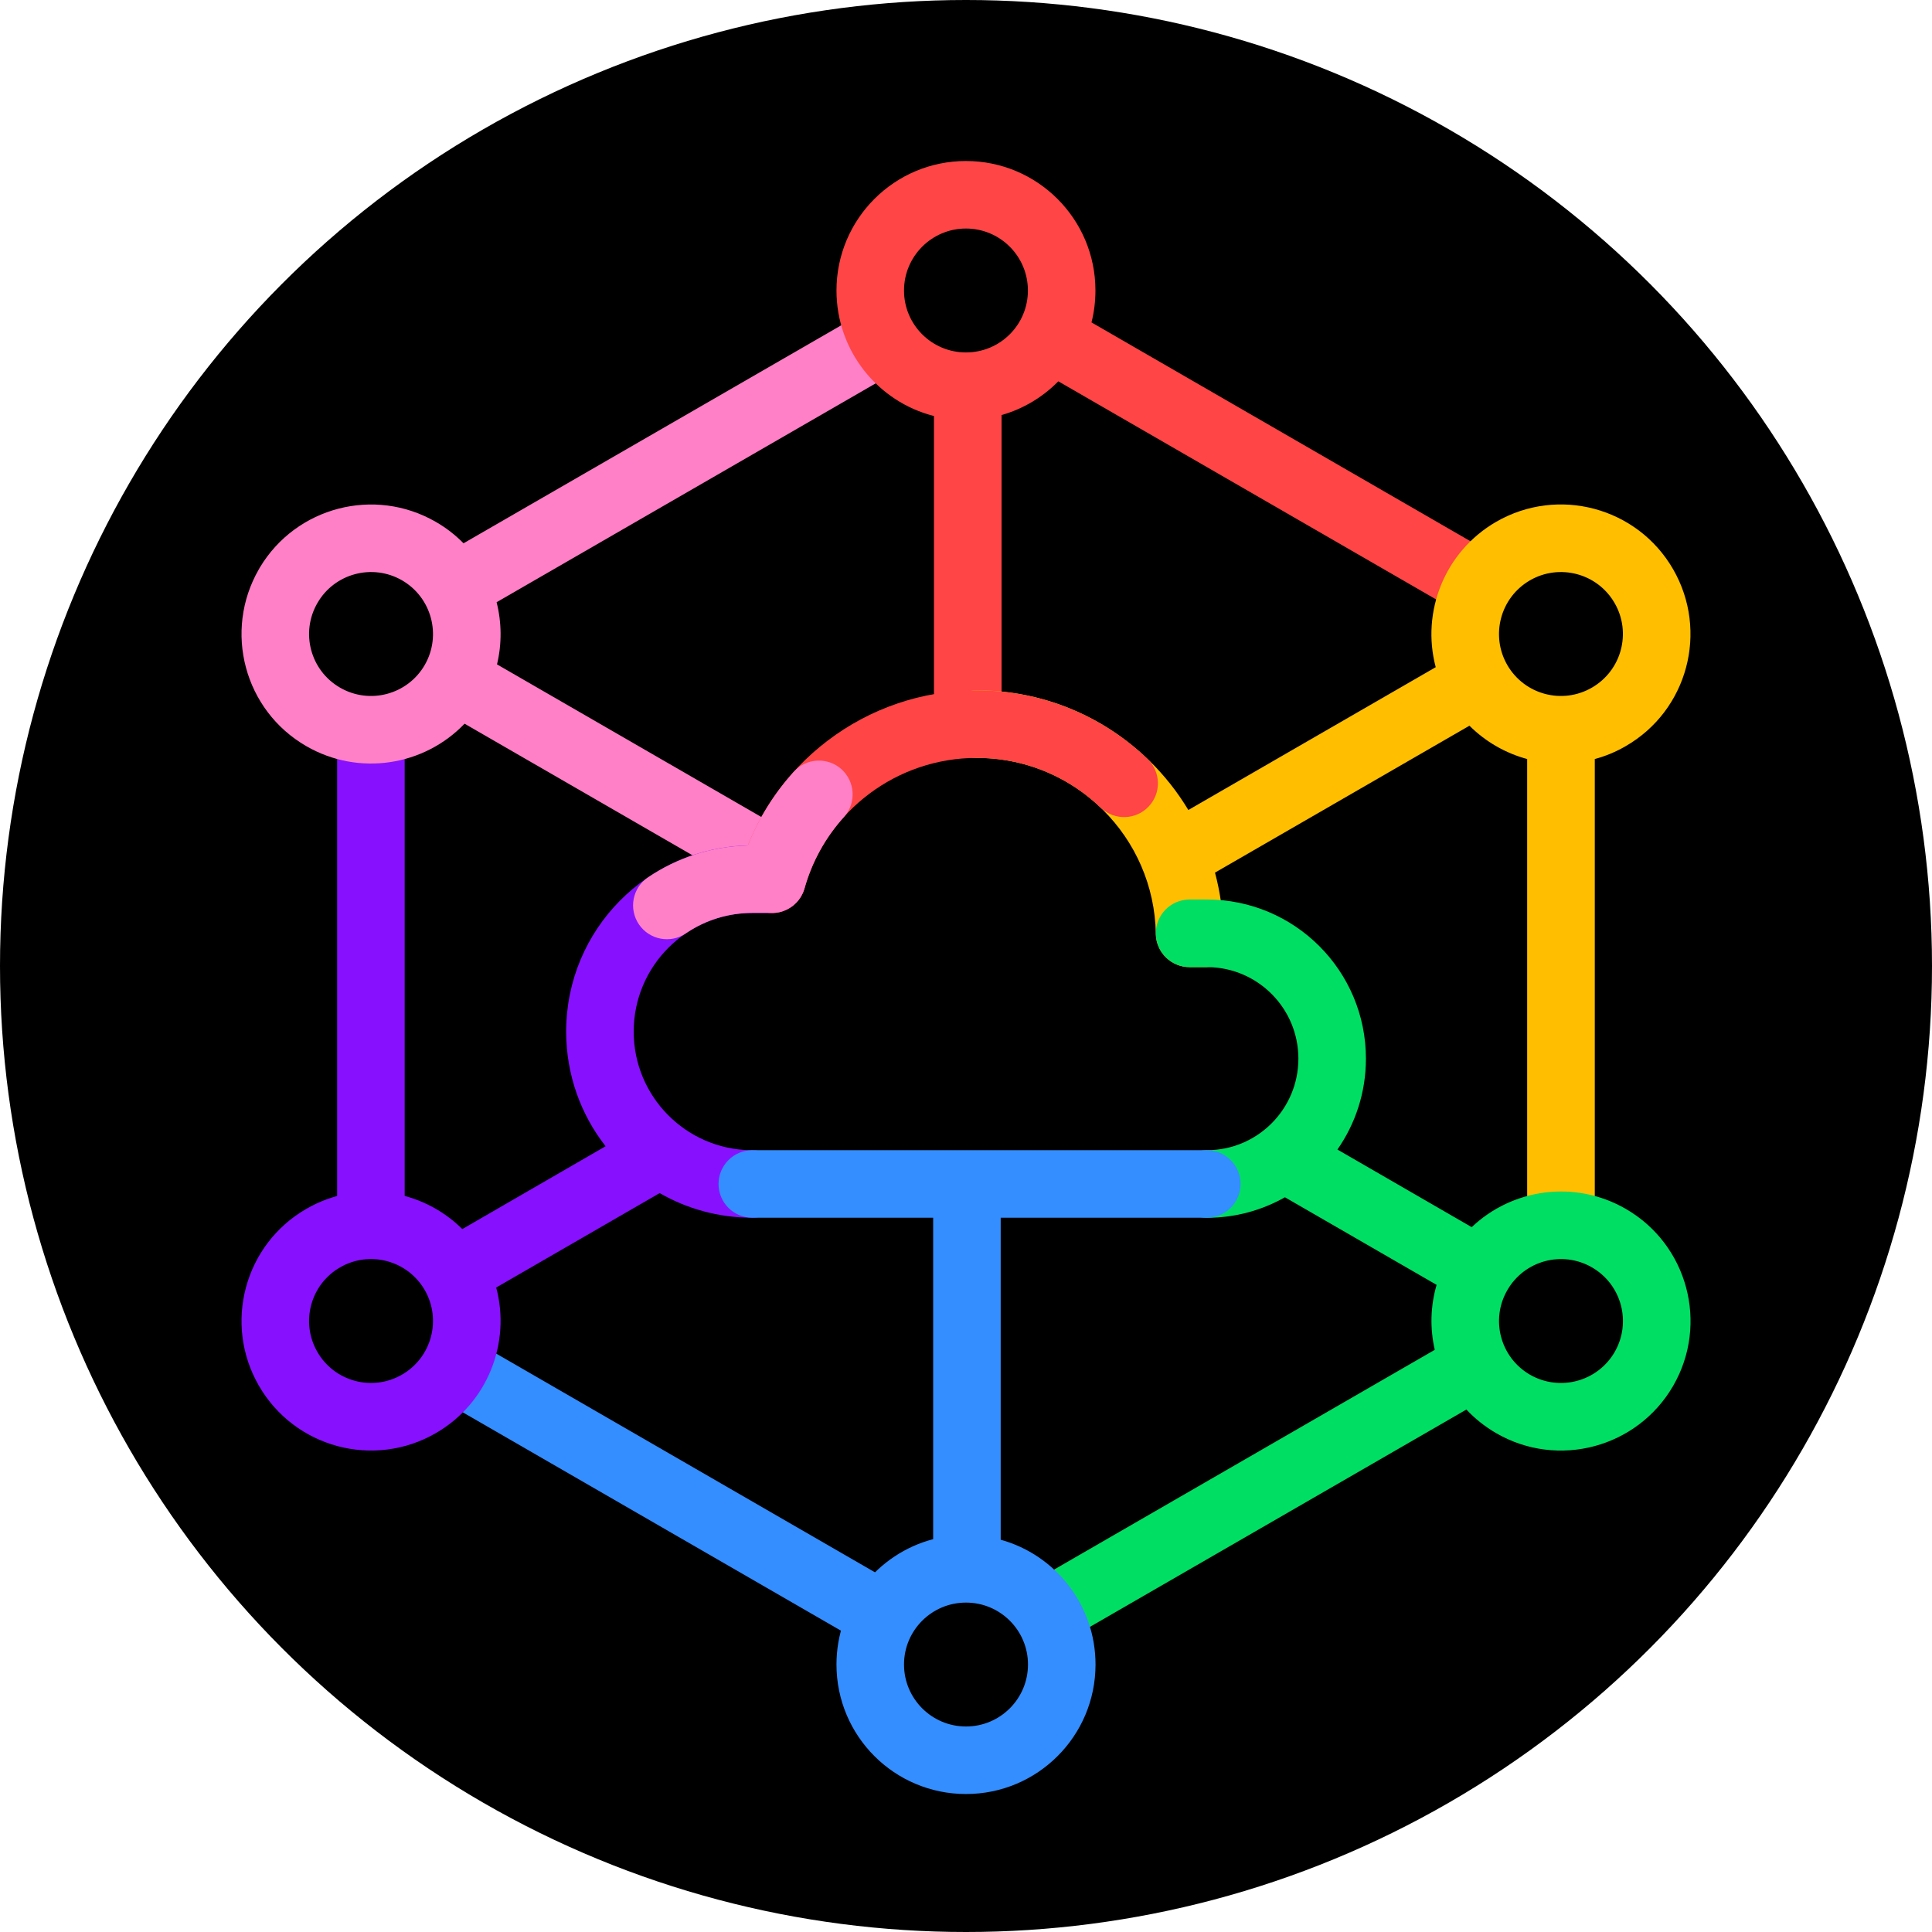 <svg width="24" height="24" viewBox="0 0 24 24" fill="none" xmlns="http://www.w3.org/2000/svg">
<circle cx="12" cy="12" r="12" fill="black"/>
<path d="M4.188 15.221L4.188 9.065H5.027L5.027 15.221H4.188Z" fill="#8711FF"/>
<path d="M10.568 20.327L5.237 17.249L5.657 16.522L10.987 19.6L10.568 20.327Z" fill="#348EFF"/>
<path fill-rule="evenodd" clip-rule="evenodd" d="M6.174 8.253C6.236 7.996 6.232 7.731 6.169 7.481L11.303 4.517L10.883 3.791L5.758 6.749C5.658 6.647 5.543 6.557 5.414 6.483C4.652 6.043 3.68 6.297 3.229 7.048L3.216 7.071C2.772 7.841 3.035 8.825 3.805 9.269C4.46 9.647 5.27 9.513 5.771 8.99L9.119 10.923L9.539 10.196L6.174 8.253ZM4.994 7.209C5.362 7.422 5.488 7.893 5.276 8.261C5.063 8.629 4.592 8.755 4.224 8.542C3.856 8.33 3.73 7.859 3.943 7.491C4.155 7.123 4.626 6.997 4.994 7.209Z" fill="#FF80C7"/>
<path fill-rule="evenodd" clip-rule="evenodd" d="M11.999 2C11.111 2 10.391 2.72 10.391 3.609C10.391 4.36 10.906 4.992 11.602 5.168V9.065H12.442V5.156C12.713 5.079 12.955 4.932 13.147 4.737L18.052 7.569L18.472 6.842L13.559 4.005C13.591 3.879 13.608 3.746 13.608 3.609C13.608 2.72 12.888 2 11.999 2ZM11.999 2.839C12.425 2.839 12.769 3.184 12.769 3.609C12.769 4.034 12.425 4.378 11.999 4.378C11.575 4.378 11.23 4.034 11.23 3.609C11.23 3.184 11.575 2.839 11.999 2.839Z" fill="#FF4545"/>
<path d="M18.586 6.482C19.356 6.038 20.34 6.302 20.784 7.071C21.228 7.841 20.965 8.825 20.195 9.269C20.071 9.341 19.942 9.394 19.811 9.429L19.811 15.22H18.971L18.971 9.429C18.704 9.357 18.456 9.216 18.254 9.015L15.093 10.84C15.124 10.955 15.148 11.073 15.166 11.193L15.168 11.213L15.171 11.214C15.31 11.281 15.408 11.422 15.411 11.586L15.411 11.594C15.411 11.823 15.227 12.009 14.999 12.013L14.991 12.014H14.778C14.553 12.014 14.368 11.836 14.358 11.612L14.358 11.601C14.338 10.401 13.368 9.434 12.171 9.415L12.135 9.415C11.903 9.415 11.715 9.227 11.715 8.995C11.715 8.763 11.903 8.575 12.135 8.575C13.249 8.575 14.226 9.171 14.762 10.062L17.835 8.288C17.653 7.603 17.943 6.854 18.586 6.482ZM20.057 7.491C19.845 7.123 19.374 6.997 19.006 7.209C18.638 7.422 18.512 7.892 18.724 8.261C18.937 8.629 19.407 8.755 19.775 8.542C20.143 8.33 20.27 7.859 20.057 7.491Z" fill="#FFBF00"/>
<path d="M14.992 11.174C16.083 11.174 16.968 12.059 16.968 13.151C16.968 13.571 16.837 13.96 16.614 14.28L18.282 15.244C18.786 14.765 19.563 14.652 20.196 15.017C20.965 15.461 21.229 16.445 20.785 17.215C20.34 17.984 19.356 18.248 18.587 17.804C18.446 17.722 18.322 17.623 18.216 17.51L13.317 20.338L12.898 19.611L17.823 16.768C17.763 16.505 17.768 16.228 17.846 15.961L15.962 14.873C15.675 15.035 15.344 15.128 14.992 15.128C14.76 15.128 14.572 14.94 14.572 14.708C14.572 14.479 14.755 14.293 14.984 14.288L14.992 14.288C15.62 14.288 16.129 13.779 16.129 13.151C16.129 12.529 15.63 12.024 15.01 12.014L14.992 12.014H14.778C14.546 12.014 14.358 11.826 14.358 11.594C14.358 11.365 14.542 11.178 14.771 11.174L14.778 11.174H14.992ZM18.725 16.026C18.512 16.393 18.638 16.864 19.006 17.077C19.375 17.289 19.845 17.163 20.058 16.795C20.27 16.427 20.144 15.956 19.776 15.744C19.408 15.531 18.937 15.658 18.725 16.026Z" fill="#00DE64"/>
<path fill-rule="evenodd" clip-rule="evenodd" d="M10.009 10.922C10.009 10.69 9.821 10.502 9.589 10.502H9.345L9.307 10.502C8.048 10.523 7.033 11.55 7.033 12.815C7.033 13.352 7.216 13.847 7.523 14.239L5.743 15.268C5.24 14.768 4.448 14.645 3.805 15.017C3.035 15.461 2.772 16.445 3.216 17.214C3.66 17.984 4.644 18.248 5.414 17.803C6.058 17.431 6.348 16.68 6.164 15.994L8.195 14.821C8.533 15.016 8.926 15.127 9.345 15.127C9.577 15.127 9.765 14.94 9.765 14.708C9.765 14.476 9.577 14.288 9.345 14.288L9.321 14.288C8.519 14.275 7.872 13.62 7.872 12.815C7.872 12.001 8.532 11.341 9.345 11.341H9.589L9.597 11.341C9.825 11.337 10.009 11.151 10.009 10.922ZM5.276 16.025C5.488 16.393 5.362 16.864 4.994 17.076C4.626 17.289 4.155 17.163 3.943 16.795C3.73 16.427 3.856 15.956 4.224 15.744C4.592 15.531 5.063 15.657 5.276 16.025Z" fill="#8711FF"/>
<path fill-rule="evenodd" clip-rule="evenodd" d="M15.411 14.708C15.411 14.476 15.223 14.288 14.991 14.288H9.345L9.338 14.288C9.11 14.292 8.926 14.479 8.926 14.708C8.926 14.94 9.114 15.127 9.345 15.127H11.592V19.12C10.901 19.301 10.391 19.93 10.391 20.677C10.391 21.566 11.111 22.286 12 22.286C12.889 22.286 13.609 21.566 13.609 20.677C13.609 19.938 13.111 19.315 12.431 19.127V15.127H14.991L14.999 15.127C15.227 15.123 15.411 14.937 15.411 14.708ZM12 19.908C12.425 19.908 12.77 20.252 12.77 20.677C12.77 21.102 12.425 21.447 12 21.447C11.575 21.447 11.23 21.102 11.23 20.677C11.23 20.252 11.575 19.908 12 19.908Z" fill="#348EFF"/>
<path d="M12.135 8.576C12.935 8.576 13.688 8.885 14.255 9.428C14.422 9.588 14.428 9.854 14.267 10.021C14.109 10.186 13.848 10.194 13.68 10.039L13.674 10.034C13.262 9.639 12.717 9.415 12.135 9.415C11.142 9.415 10.278 10.071 10.002 11.007L9.994 11.036C9.931 11.259 9.699 11.389 9.476 11.326C9.253 11.263 9.123 11.032 9.186 10.809C9.554 9.498 10.754 8.576 12.135 8.576Z" fill="#FF4545"/>
<path d="M10.454 9.556C10.623 9.71 10.639 9.971 10.489 10.143L10.484 10.149C10.256 10.401 10.089 10.702 9.996 11.03C9.988 11.06 9.976 11.09 9.961 11.117C9.936 11.167 9.901 11.209 9.859 11.244L9.849 11.252C9.846 11.255 9.843 11.257 9.84 11.259C9.797 11.291 9.749 11.314 9.696 11.328L9.679 11.332C9.647 11.339 9.614 11.342 9.581 11.341L9.346 11.341C9.052 11.341 8.772 11.427 8.533 11.586L8.52 11.595C8.328 11.725 8.067 11.675 7.937 11.483C7.807 11.291 7.856 11.03 8.048 10.9C8.413 10.653 8.841 10.514 9.29 10.503C9.424 10.166 9.617 9.856 9.861 9.587C10.016 9.415 10.281 9.401 10.454 9.556Z" fill="#FF80C7"/>
</svg>
